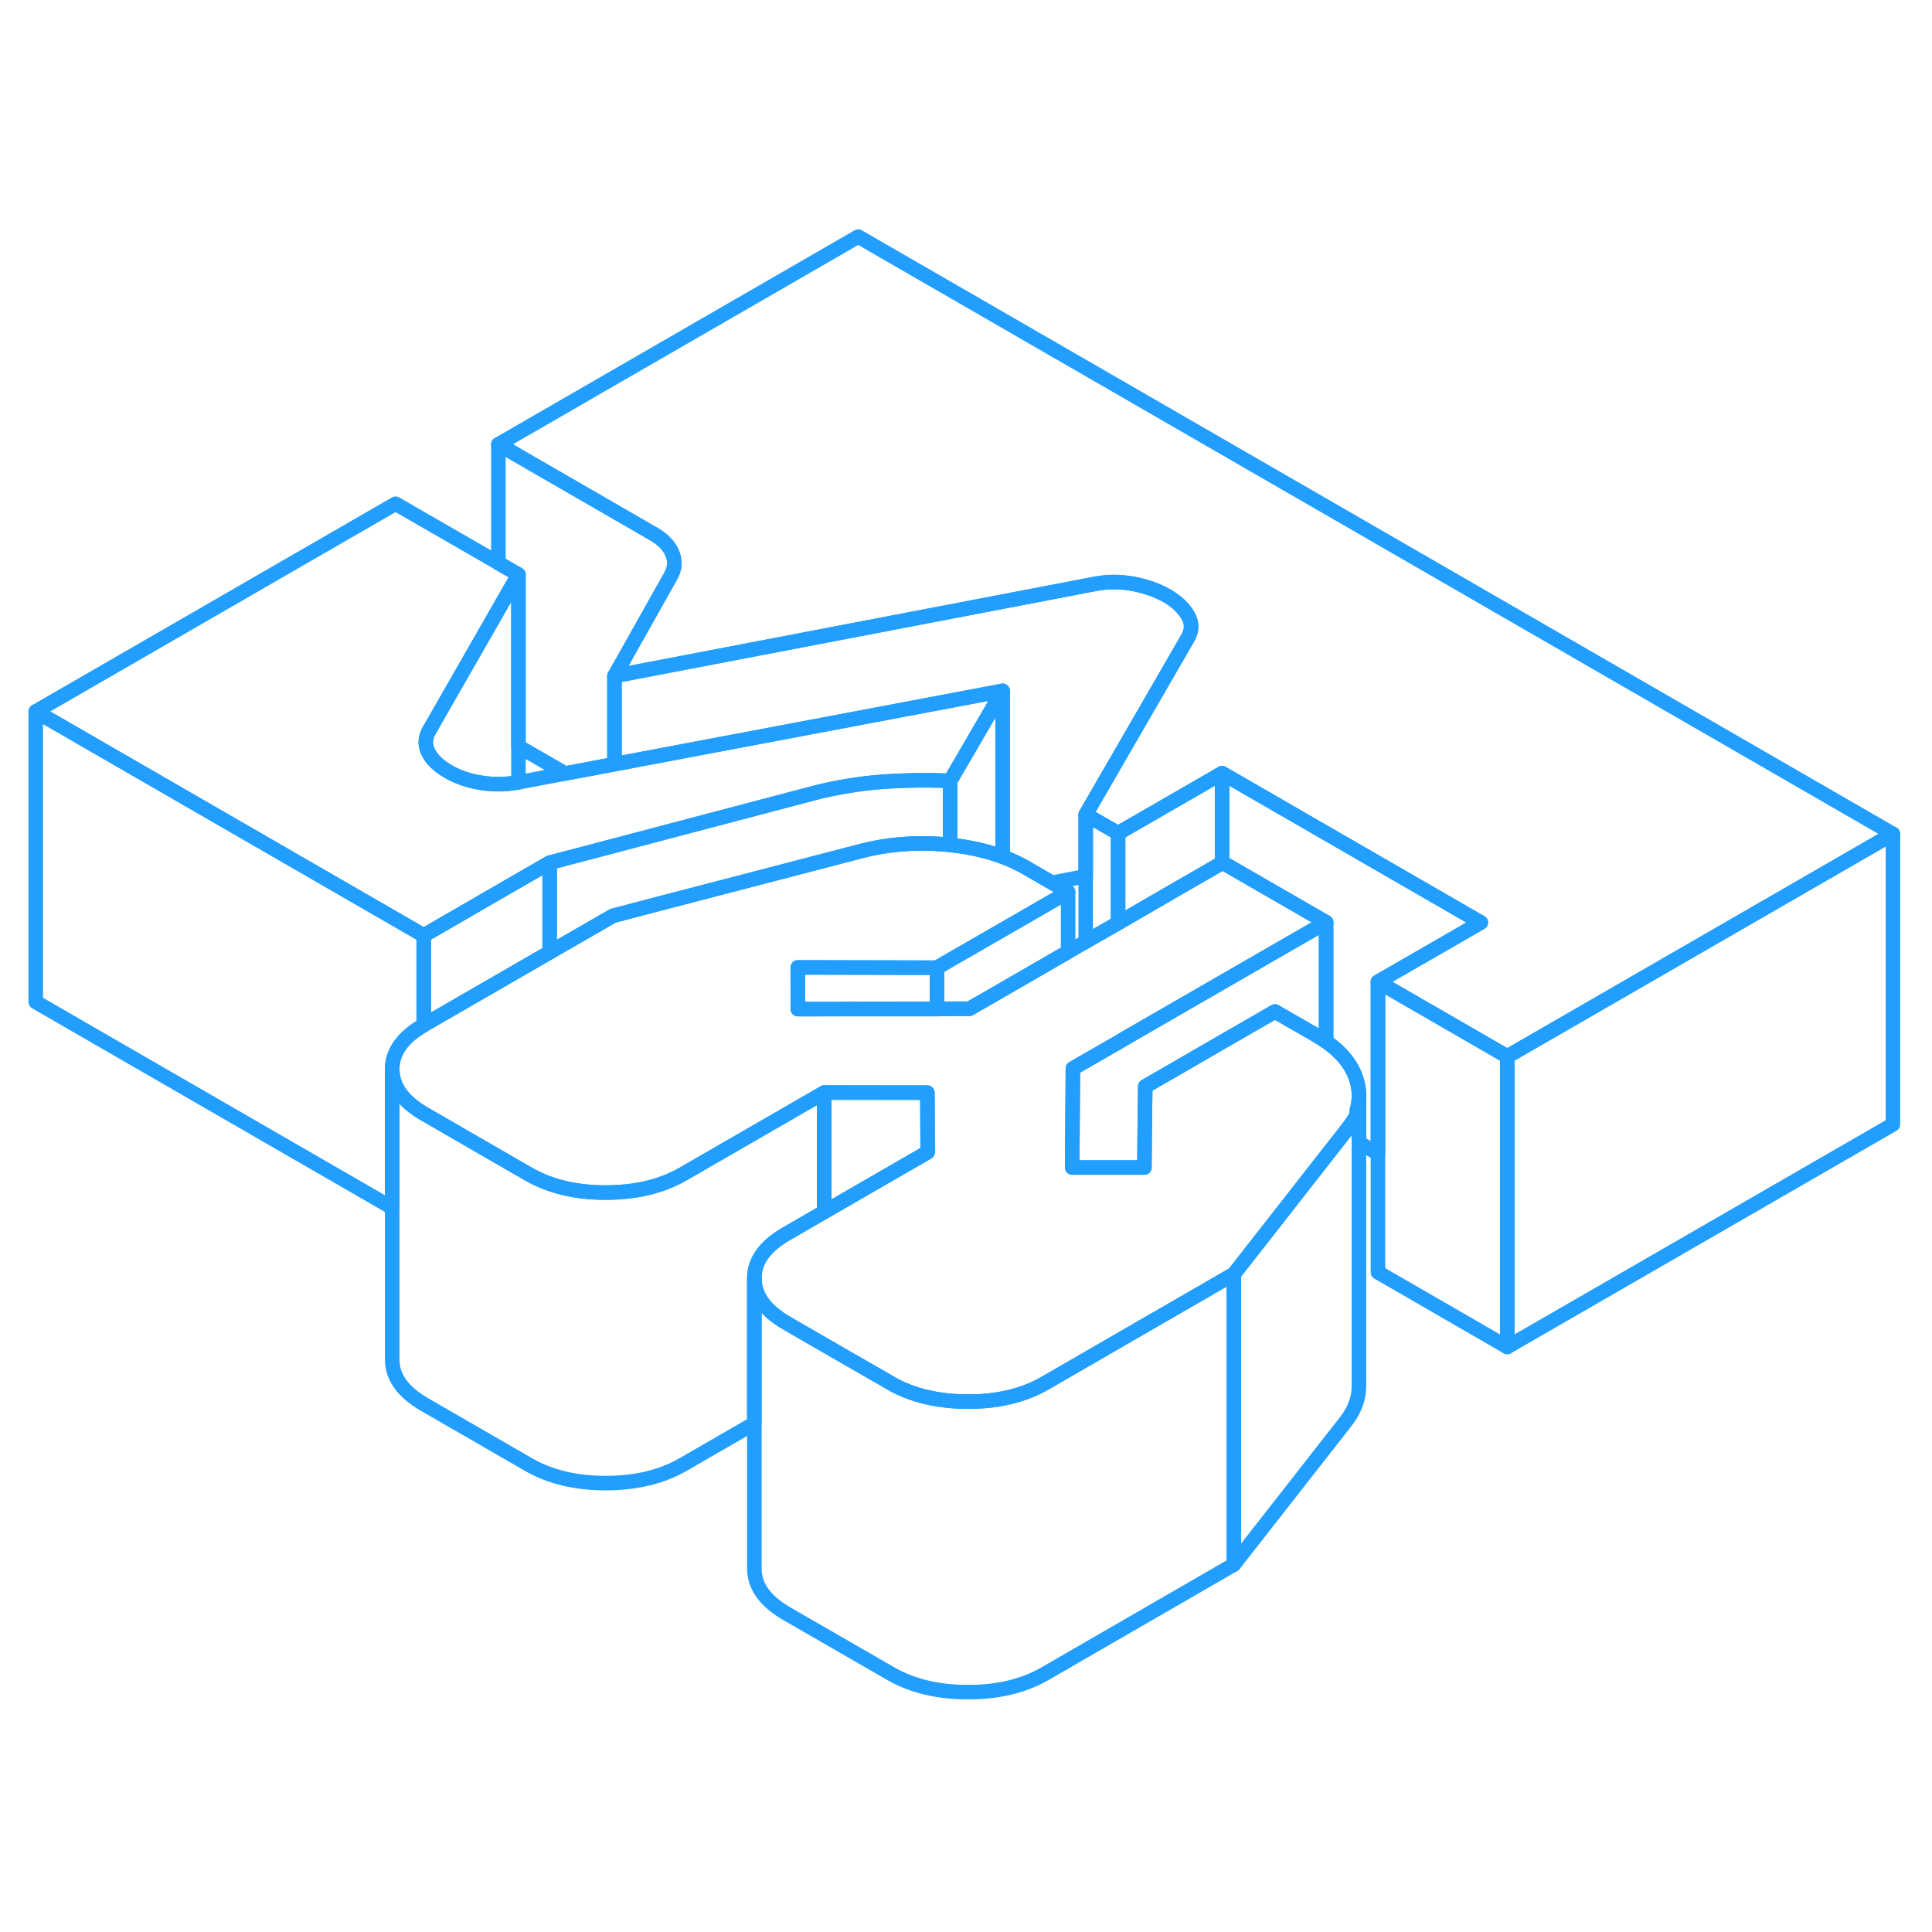 <svg width="48" height="48" viewBox="0 0 133 105" fill="none" xmlns="http://www.w3.org/2000/svg" stroke-width="1px" stroke-linecap="round" stroke-linejoin="round"><path d="M69.02 33.557V44.977C67.94 44.577 66.74 44.307 65.41 44.167V39.757L69.02 33.557Z" stroke="#229EFF" stroke-linejoin="round"/><path d="M101.94 49.507L94.86 53.587V65.417L93.55 64.657V61.297C93.54 60.987 93.49 60.667 93.39 60.347C93.09 59.347 92.39 58.457 91.29 57.697V49.487L84.17 45.377L84.13 45.397V39.227L101.94 49.507Z" stroke="#229EFF" stroke-linejoin="round"/><path d="M103.76 58.727V78.727L94.859 73.587V53.587L103.76 58.727Z" stroke="#229EFF" stroke-linejoin="round"/><path d="M93.55 61.427V81.427C93.55 82.237 93.269 83.027 92.7 83.787L84.939 93.707V73.707L85.73 72.697L89.189 68.277L91.29 65.587L92.49 64.057L92.7 63.787C93.04 63.337 93.269 63.057 93.409 62.647V62.407C93.509 62.087 93.55 61.757 93.55 61.427Z" stroke="#229EFF" stroke-linejoin="round"/><path d="M84.94 73.707V93.707L71.94 101.217C70.46 102.067 68.69 102.497 66.62 102.487C64.55 102.487 62.77 102.057 61.29 101.197L54.16 97.087C52.68 96.227 51.94 95.207 51.93 94.007V74.007C51.94 75.207 52.68 76.227 54.16 77.087L56.74 78.577L61.29 81.197C61.29 81.197 61.31 81.207 61.32 81.217C62.08 81.657 62.92 81.977 63.84 82.187C64.7 82.387 65.63 82.487 66.62 82.487C68.69 82.497 70.46 82.067 71.94 81.217L73.86 80.107L84.94 73.707Z" stroke="#229EFF" stroke-linejoin="round"/><path d="M76.97 43.356V49.536L74.74 50.816V42.076L76.97 43.356Z" stroke="#229EFF" stroke-linejoin="round"/><path d="M64.5 52.617V55.447L58.97 55.457L54.93 55.467L54.92 52.597L64.5 52.617Z" stroke="#229EFF" stroke-linejoin="round"/><path d="M65.41 39.757V44.167C65.41 44.167 65.37 44.157 65.35 44.157C63.27 43.947 61.29 44.087 59.4 44.557L44.62 48.407L42.3 49.017L42.21 49.037L37.84 51.557V45.387L42.3 44.217L45.74 43.307L56.18 40.557C57.66 40.187 59.18 39.937 60.75 39.817C62.32 39.707 63.87 39.687 65.41 39.757Z" stroke="#229EFF" stroke-linejoin="round"/><path d="M130.31 43.407L112.98 53.407L103.76 58.727L94.86 53.587L101.94 49.507L84.13 39.227L76.97 43.357L74.74 42.077L79.4 34.017L81.78 29.897C82.07 29.377 82.07 28.867 81.77 28.357C81.47 27.847 80.99 27.397 80.34 27.017C79.69 26.647 78.92 26.367 78.03 26.197C77.14 26.027 76.25 26.027 75.37 26.197L68.23 27.567L42.3 32.537L42.77 31.707L46.16 25.677C46.46 25.167 46.5 24.647 46.29 24.117C46.08 23.587 45.65 23.137 44.99 22.757L34.31 16.587L59.08 2.287L130.31 43.407Z" stroke="#229EFF" stroke-linejoin="round"/><path d="M29.17 50.398V56.568C27.72 57.407 26.99 58.428 27 59.617V69.147L2.46 54.977V34.977L19.78 44.977L29.17 50.398Z" stroke="#229EFF" stroke-linejoin="round"/><path d="M46.16 25.677L42.77 31.707L42.3 32.537V38.607L38.91 39.247L35.69 37.387V25.557L34.31 24.757V16.587L44.99 22.757C45.65 23.137 46.08 23.587 46.29 24.117C46.5 24.647 46.46 25.167 46.16 25.677Z" stroke="#229EFF" stroke-linejoin="round"/><path d="M37.84 45.387V51.557L29.49 56.377L29.2 56.547C29.2 56.547 29.18 56.557 29.17 56.567V50.397L34.77 47.157L37.84 45.387Z" stroke="#229EFF" stroke-linejoin="round"/><path d="M69.02 33.557L65.41 39.757C63.87 39.687 62.32 39.707 60.75 39.817C59.18 39.937 57.66 40.187 56.18 40.557L45.74 43.307L42.3 44.217L37.84 45.387L34.77 47.157L29.17 50.397L19.78 44.977L2.46 34.977L27.23 20.677L34.31 24.757L35.69 25.557L34.31 27.967L29.62 36.157C29.27 36.697 29.22 37.227 29.46 37.737C29.7 38.257 30.17 38.717 30.88 39.127C31.54 39.507 32.31 39.767 33.19 39.897C34 40.027 34.83 40.007 35.69 39.857C35.78 39.847 35.86 39.827 35.95 39.807L38.91 39.247L42.3 38.607L69.02 33.557Z" stroke="#229EFF" stroke-linejoin="round"/><path d="M35.69 25.557V39.857C34.83 40.007 34 40.027 33.19 39.897C32.31 39.767 31.54 39.507 30.88 39.127C30.17 38.717 29.7 38.257 29.46 37.737C29.22 37.227 29.27 36.697 29.62 36.157L34.31 27.967L35.69 25.557Z" stroke="#229EFF" stroke-linejoin="round"/><path d="M84.13 39.227V45.398L80.8 47.318L76.97 49.538V43.358L84.13 39.227Z" stroke="#229EFF" stroke-linejoin="round"/><path d="M130.31 43.407V63.407L103.76 78.727V58.727L112.98 53.407L130.31 43.407Z" stroke="#229EFF" stroke-linejoin="round"/><path d="M93.55 61.297V61.428C93.55 61.758 93.51 62.087 93.41 62.407V62.648C93.27 63.058 93.04 63.338 92.7 63.788L92.49 64.058L91.29 65.588L89.19 68.278L85.73 72.698L84.94 73.708L73.86 80.108L71.94 81.218C70.46 82.068 68.69 82.498 66.62 82.487C65.63 82.487 64.7 82.388 63.84 82.188C62.92 81.978 62.08 81.658 61.32 81.218C61.31 81.218 61.3 81.218 61.29 81.198L56.74 78.578L54.16 77.088C52.68 76.228 51.94 75.208 51.93 74.008C51.92 72.818 52.66 71.788 54.13 70.938L56.74 69.428L63.86 65.318V64.068L63.84 61.218H56.74L47.01 66.828C45.53 67.678 43.76 68.097 41.69 68.097C39.62 68.097 37.84 67.668 36.36 66.808L35.87 66.528L29.24 62.697C29.24 62.697 29.19 62.667 29.17 62.657C27.73 61.807 27.01 60.798 27 59.618C26.99 58.428 27.72 57.408 29.17 56.568C29.18 56.558 29.19 56.557 29.2 56.547L29.49 56.377L37.84 51.557L42.21 49.038L42.3 49.017L44.62 48.407L59.4 44.557C61.29 44.087 63.27 43.947 65.35 44.157C65.37 44.157 65.39 44.157 65.41 44.167C66.74 44.307 67.94 44.578 69.02 44.977C69.61 45.197 70.16 45.458 70.68 45.758L72.42 46.767L73.53 47.407L69.02 50.008L65.41 52.087L64.5 52.618L54.92 52.597V55.468H58.97H64.5L65.41 55.447H66.74L68.53 54.417L73.53 51.528L74.74 50.828L76.97 49.547L80.8 47.328L84.13 45.407L84.17 45.388L91.29 49.498L84.13 53.627L77.37 57.528L76.97 57.767L74.74 59.047L73.86 59.557L73.81 66.377H78.78L78.82 62.297L78.84 60.797L84.13 57.737L87.77 55.638L90.62 57.278C90.86 57.417 91.08 57.558 91.29 57.708C92.39 58.468 93.09 59.358 93.39 60.358C93.49 60.678 93.54 60.998 93.55 61.307V61.297Z" stroke="#229EFF" stroke-linejoin="round"/><path d="M63.86 65.317L56.74 69.427V61.207L63.84 61.217L63.85 64.067L63.86 65.317Z" stroke="#229EFF" stroke-linejoin="round"/><path d="M56.74 61.207V69.427L54.13 70.937C52.66 71.787 51.92 72.817 51.93 74.007V83.987L47.01 86.827C45.53 87.677 43.76 88.097 41.69 88.097C39.62 88.097 37.84 87.667 36.36 86.807L29.24 82.697C27.75 81.837 27.01 80.817 27 79.617V59.617C27.01 60.797 27.73 61.807 29.17 62.657C29.19 62.667 29.21 62.687 29.24 62.697L35.87 66.527L36.36 66.807C37.84 67.667 39.62 68.097 41.69 68.097C43.76 68.097 45.53 67.677 47.01 66.827L56.74 61.207Z" stroke="#229EFF" stroke-linejoin="round"/><path d="M91.29 49.487V57.697C91.08 57.547 90.86 57.407 90.62 57.267L87.77 55.627L84.13 57.727L78.84 60.787L78.82 62.287L78.78 66.367H73.81L73.86 59.547L74.74 59.037L76.97 57.757L77.37 57.517L84.13 53.617L91.29 49.487Z" stroke="#229EFF" stroke-linejoin="round"/><path d="M73.53 47.407V51.517L68.53 54.407L66.74 55.437H65.41L64.5 55.447V52.617L65.41 52.087L69.02 50.007L73.53 47.407Z" stroke="#229EFF" stroke-linejoin="round"/><path d="M81.78 29.897L79.4 34.017L74.74 42.077V46.317L72.42 46.767L70.68 45.757C70.16 45.457 69.61 45.197 69.02 44.977V33.557L42.3 38.607V32.537L68.23 27.567L75.37 26.197C76.25 26.027 77.14 26.027 78.03 26.197C78.92 26.367 79.69 26.647 80.34 27.017C80.99 27.397 81.47 27.847 81.77 28.357C82.07 28.867 82.07 29.377 81.78 29.897Z" stroke="#229EFF" stroke-linejoin="round"/><path d="M93.55 61.427V61.297" stroke="#229EFF" stroke-linejoin="round"/></svg>
